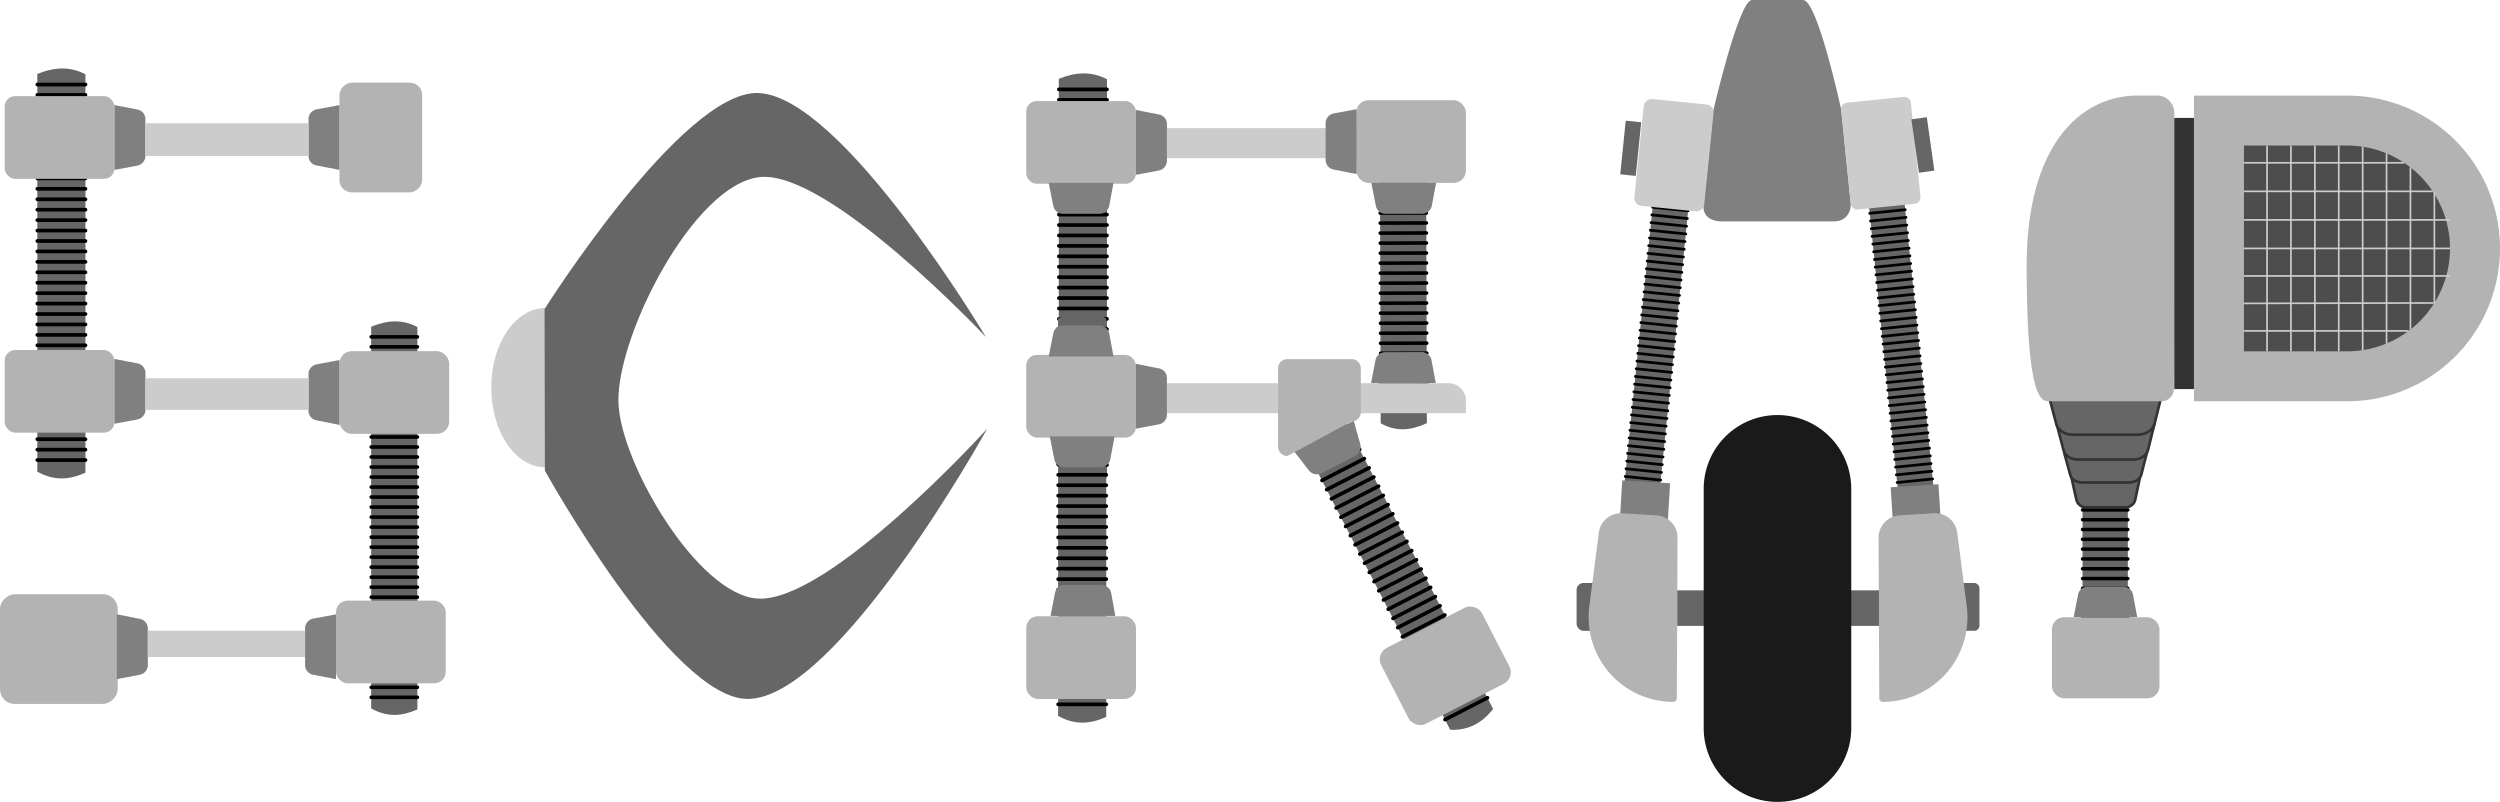 <svg id="Layer_5" data-name="Layer 5" xmlns="http://www.w3.org/2000/svg" viewBox="0 0 1048.37 336.27">
  <defs>
    <style>
      .cls-1, .cls-5 {
        fill: #666;
      }

      .cls-10, .cls-13, .cls-14, .cls-15, .cls-2, .cls-8, .cls-9 {
        fill: none;
      }

      .cls-10, .cls-13, .cls-14, .cls-15, .cls-2, .cls-9 {
        stroke: #000;
        stroke-linecap: round;
      }

      .cls-13, .cls-14, .cls-15, .cls-2, .cls-5, .cls-8, .cls-9 {
        stroke-miterlimit: 10;
      }

      .cls-2 {
        stroke-width: 1.47px;
      }

      .cls-3 {
        fill: #b3b3b3;
      }

      .cls-4 {
        fill: gray;
      }

      .cls-5 {
        stroke: #333;
        stroke-width: 1.12px;
      }

      .cls-6 {
        fill: #4d4d4d;
      }

      .cls-7 {
        fill: #333;
      }

      .cls-8 {
        stroke: #ccc;
        stroke-width: 0.71px;
      }

      .cls-10, .cls-9 {
        stroke-width: 1.16px;
      }

      .cls-10 {
        stroke-linejoin: round;
      }

      .cls-11 {
        fill: #1a1a1a;
      }

      .cls-12 {
        fill: #ccc;
      }

      .cls-13 {
        stroke-width: 1.55px;
      }

      .cls-14 {
        stroke-width: 1.56px;
      }

      .cls-15 {
        stroke-width: 1.5px;
      }
    </style>
  </defs>
  <g id="P">
    <g>
      <path class="cls-1" d="M873.3,288.34V131.45c7.23-2.9,13.06-2.9,19,.14V288.76C885.71,291.67,879.88,292,873.3,288.34Z"/>
      <line class="cls-2" x1="892.29" y1="135.62" x2="873.32" y2="135.62"/>
      <line class="cls-2" x1="892.29" y1="139.74" x2="873.32" y2="139.74"/>
      <line class="cls-2" x1="892.29" y1="143.86" x2="873.32" y2="143.86"/>
      <line class="cls-2" x1="892.29" y1="147.97" x2="873.32" y2="147.97"/>
      <line class="cls-2" x1="892.29" y1="152.09" x2="873.32" y2="152.09"/>
      <line class="cls-2" x1="892.29" y1="156.2" x2="873.32" y2="156.2"/>
      <line class="cls-2" x1="892.29" y1="160.32" x2="873.32" y2="160.32"/>
      <line class="cls-2" x1="892.29" y1="164.43" x2="873.32" y2="164.43"/>
      <line class="cls-2" x1="892.29" y1="168.55" x2="873.32" y2="168.55"/>
      <line class="cls-2" x1="892.29" y1="172.66" x2="873.32" y2="172.66"/>
      <line class="cls-2" x1="892.29" y1="176.78" x2="873.32" y2="176.78"/>
      <line class="cls-2" x1="892.29" y1="180.89" x2="873.32" y2="180.89"/>
      <line class="cls-2" x1="892.29" y1="185.01" x2="873.32" y2="185.01"/>
      <line class="cls-2" x1="892.29" y1="189.12" x2="873.32" y2="189.12"/>
      <line class="cls-2" x1="892.29" y1="193.24" x2="873.32" y2="193.24"/>
      <line class="cls-2" x1="892.29" y1="197.35" x2="873.32" y2="197.35"/>
      <line class="cls-2" x1="892.29" y1="201.47" x2="873.32" y2="201.47"/>
      <line class="cls-2" x1="892.29" y1="205.59" x2="873.32" y2="205.59"/>
      <line class="cls-2" x1="892.29" y1="209.7" x2="873.32" y2="209.7"/>
      <line class="cls-2" x1="892.29" y1="213.82" x2="873.32" y2="213.82"/>
      <line class="cls-2" x1="892.29" y1="217.93" x2="873.32" y2="217.93"/>
      <line class="cls-2" x1="892.29" y1="222.05" x2="873.32" y2="222.05"/>
      <line class="cls-2" x1="892.29" y1="226.16" x2="873.32" y2="226.16"/>
      <line class="cls-2" x1="892.29" y1="230.28" x2="873.32" y2="230.28"/>
      <line class="cls-2" x1="892.29" y1="234.39" x2="873.32" y2="234.39"/>
      <line class="cls-2" x1="892.29" y1="238.51" x2="873.32" y2="238.51"/>
      <line class="cls-2" x1="892.29" y1="242.62" x2="873.32" y2="242.62"/>
      <line class="cls-2" x1="892.29" y1="246.74" x2="873.32" y2="246.74"/>
      <line class="cls-2" x1="892.29" y1="250.85" x2="873.32" y2="250.85"/>
      <line class="cls-2" x1="892.29" y1="254.97" x2="873.32" y2="254.97"/>
      <line class="cls-2" x1="892.29" y1="259.09" x2="873.32" y2="259.09"/>
      <line class="cls-2" x1="892.29" y1="263.2" x2="873.32" y2="263.2"/>
      <line class="cls-2" x1="892.29" y1="267.32" x2="873.32" y2="267.32"/>
      <line class="cls-2" x1="892.29" y1="271.43" x2="873.32" y2="271.43"/>
      <line class="cls-2" x1="892.29" y1="275.55" x2="873.32" y2="275.55"/>
      <line class="cls-2" x1="892.29" y1="279.66" x2="873.32" y2="279.66"/>
      <line class="cls-2" x1="892.29" y1="283.78" x2="873.32" y2="283.78"/>
    </g>
    <rect class="cls-3" x="860.47" y="258.84" width="45.1" height="34" rx="5.06" transform="translate(1766.04 551.68) rotate(180)"/>
    <path class="cls-4" d="M869.6,258.77h26.64l-1.73-9.27a4.11,4.11,0,0,0-4-3.45h-15.2a4,4,0,0,0-3.88,3.33Z"/>
    <path class="cls-4" d="M896.11,168.35H869.48l1.73,9.27a4.1,4.1,0,0,0,4,3.45h15.2a4,4,0,0,0,3.88-3.33Z"/>
    <g>
      <path class="cls-5" d="M868.78,200.83h28.48l-1.84,8.7a4.27,4.27,0,0,1-4.25,3.23H874.91a4.19,4.19,0,0,1-4.15-3.12Z"/>
      <path class="cls-5" d="M865.75,190.33h34.42l-2.23,8.74c-.49,1.89-2.64,3.25-5.13,3.25H873.16c-2.42,0-4.52-1.31-5-3.14Z"/>
      <path class="cls-5" d="M862.51,178h40.9l-2.65,10.7c-.58,2.32-3.13,4-6.1,4H871.31c-2.88,0-5.36-1.6-5.95-3.84Z"/>
      <path class="cls-5" d="M859,165.36h47.59l-3.09,12.35c-.66,2.66-3.63,4.59-7.09,4.59H869.25c-3.35,0-6.24-1.85-6.93-4.44Z"/>
    </g>
    <path class="cls-3" d="M911.62,163.18a5.23,5.23,0,0,1-5.25,5.1H859.23c-3.3,0-9.36-1-9.35-57,0-48.41,21-71.25,46.94-71.23h7.67a7.28,7.28,0,0,1,7.28,7.29v69C911.77,116.65,911.69,150.15,911.62,163.18Z"/>
    <path class="cls-3" d="M984.28,168.27a64.09,64.09,0,0,0,0-128.18H920.05l0,128.18Z"/>
    <path class="cls-6" d="M984.25,147.33a43.15,43.15,0,1,0,0-86.3H941v86.3Z"/>
    <rect class="cls-7" x="911.77" y="49.45" width="8.26" height="113.71"/>
    <line class="cls-8" x1="950.68" y1="61.03" x2="950.68" y2="147.33"/>
    <line class="cls-8" x1="960.7" y1="61.03" x2="960.7" y2="147.33"/>
    <line class="cls-8" x1="970.73" y1="61.03" x2="970.73" y2="147.33"/>
    <line class="cls-8" x1="980.75" y1="61.03" x2="980.75" y2="147.33"/>
    <line class="cls-8" x1="990.78" y1="61.52" x2="990.78" y2="146.84"/>
    <line class="cls-8" x1="1000.8" y1="64.31" x2="1000.8" y2="144.04"/>
    <line class="cls-8" x1="1010.82" y1="70.18" x2="1010.82" y2="138.18"/>
    <line class="cls-8" x1="1020.85" y1="80.24" x2="1020.85" y2="127.05"/>
    <line class="cls-8" x1="940.99" y1="104.18" x2="1027.4" y2="104.18"/>
    <line class="cls-8" x1="940.99" y1="115.71" x2="1027.4" y2="115.71"/>
    <line class="cls-8" x1="940.99" y1="127.23" x2="1020.85" y2="127.05"/>
    <line class="cls-8" x1="940.99" y1="138.76" x2="1010.06" y2="138.76"/>
    <line class="cls-8" x1="940.99" y1="92.21" x2="1027.4" y2="92.21"/>
    <line class="cls-8" x1="940.99" y1="80.24" x2="1020.16" y2="80.24"/>
    <line class="cls-8" x1="940.99" y1="68.27" x2="1008.19" y2="68.27"/>
  </g>
  <g id="A">
    <rect class="cls-1" x="819.41" y="244.48" width="10.66" height="20.06" rx="2.17" transform="translate(1649.49 509.01) rotate(-180)"/>
    <rect class="cls-1" x="661.15" y="244.48" width="10.66" height="20.06" rx="2.89" transform="translate(1332.95 509.01) rotate(-180)"/>
    <g>
      <path class="cls-1" d="M680.86,206.26,693.43,82.93c4.92.85,9.84,1.7,14.8,2.32l-12.55,123.2A141.9,141.9,0,0,0,680.86,206.26Z"/>
      <line class="cls-9" x1="707.91" y1="88.41" x2="693.04" y2="86.9"/>
      <line class="cls-9" x1="707.58" y1="91.64" x2="692.71" y2="90.12"/>
      <line class="cls-9" x1="707.25" y1="94.86" x2="692.38" y2="93.35"/>
      <line class="cls-9" x1="706.92" y1="98.09" x2="692.05" y2="96.57"/>
      <line class="cls-9" x1="706.59" y1="101.31" x2="691.72" y2="99.8"/>
      <line class="cls-9" x1="706.27" y1="104.54" x2="691.39" y2="103.03"/>
      <line class="cls-9" x1="705.94" y1="107.77" x2="691.06" y2="106.25"/>
      <line class="cls-9" x1="705.61" y1="110.99" x2="690.74" y2="109.48"/>
      <line class="cls-9" x1="705.28" y1="114.22" x2="690.41" y2="112.7"/>
      <line class="cls-9" x1="704.95" y1="117.44" x2="690.08" y2="115.93"/>
      <line class="cls-9" x1="704.62" y1="120.67" x2="689.75" y2="119.15"/>
      <line class="cls-9" x1="704.29" y1="123.89" x2="689.42" y2="122.38"/>
      <line class="cls-9" x1="703.97" y1="127.12" x2="689.09" y2="125.61"/>
      <line class="cls-9" x1="703.64" y1="130.35" x2="688.76" y2="128.83"/>
      <line class="cls-9" x1="703.31" y1="133.57" x2="688.44" y2="132.06"/>
      <line class="cls-9" x1="702.98" y1="136.8" x2="688.11" y2="135.28"/>
      <line class="cls-9" x1="702.65" y1="140.02" x2="687.78" y2="138.51"/>
      <line class="cls-9" x1="702.32" y1="143.25" x2="687.45" y2="141.73"/>
      <line class="cls-9" x1="701.99" y1="146.48" x2="687.12" y2="144.96"/>
      <line class="cls-9" x1="701.67" y1="149.7" x2="686.79" y2="148.19"/>
      <line class="cls-9" x1="701.34" y1="152.93" x2="686.46" y2="151.41"/>
      <line class="cls-9" x1="701.01" y1="156.15" x2="686.14" y2="154.64"/>
      <line class="cls-9" x1="700.68" y1="159.38" x2="685.81" y2="157.86"/>
      <line class="cls-9" x1="700.35" y1="162.6" x2="685.48" y2="161.09"/>
      <line class="cls-9" x1="700.02" y1="165.83" x2="685.15" y2="164.31"/>
      <line class="cls-9" x1="699.69" y1="169.06" x2="684.82" y2="167.54"/>
      <line class="cls-9" x1="699.37" y1="172.28" x2="684.49" y2="170.77"/>
      <line class="cls-9" x1="699.04" y1="175.51" x2="684.16" y2="173.99"/>
      <line class="cls-9" x1="698.71" y1="178.73" x2="683.84" y2="177.22"/>
      <line class="cls-9" x1="698.38" y1="181.96" x2="683.51" y2="180.44"/>
      <line class="cls-9" x1="698.05" y1="185.18" x2="683.18" y2="183.67"/>
      <line class="cls-9" x1="697.72" y1="188.41" x2="682.85" y2="186.9"/>
      <line class="cls-9" x1="697.39" y1="191.64" x2="682.52" y2="190.12"/>
      <line class="cls-9" x1="697.07" y1="194.86" x2="682.19" y2="193.35"/>
      <line class="cls-9" x1="696.74" y1="198.09" x2="681.86" y2="196.57"/>
      <line class="cls-9" x1="696.41" y1="201.31" x2="681.54" y2="199.8"/>
      <line class="cls-9" x1="696.08" y1="204.54" x2="681.21" y2="203.02"/>
    </g>
    <g>
      <path class="cls-1" d="M811.11,207.3,798.55,84c-4.92.86-9.85,1.7-14.81,2.32l12.55,123.2A142.69,142.69,0,0,1,811.11,207.3Z"/>
      <line class="cls-10" x1="784.07" y1="89.45" x2="798.94" y2="87.94"/>
      <line class="cls-10" x1="784.4" y1="92.68" x2="799.27" y2="91.16"/>
      <line class="cls-10" x1="784.72" y1="95.9" x2="799.6" y2="94.39"/>
      <line class="cls-10" x1="785.05" y1="99.13" x2="799.93" y2="97.62"/>
      <line class="cls-10" x1="785.38" y1="102.36" x2="800.25" y2="100.84"/>
      <line class="cls-10" x1="785.71" y1="105.58" x2="800.58" y2="104.07"/>
      <line class="cls-10" x1="786.04" y1="108.81" x2="800.91" y2="107.29"/>
      <line class="cls-10" x1="786.37" y1="112.03" x2="801.24" y2="110.52"/>
      <line class="cls-10" x1="786.7" y1="115.26" x2="801.57" y2="113.74"/>
      <line class="cls-10" x1="787.02" y1="118.48" x2="801.9" y2="116.97"/>
      <line class="cls-10" x1="787.35" y1="121.71" x2="802.23" y2="120.2"/>
      <line class="cls-10" x1="787.68" y1="124.94" x2="802.55" y2="123.42"/>
      <line class="cls-10" x1="788.01" y1="128.16" x2="802.88" y2="126.65"/>
      <line class="cls-10" x1="788.34" y1="131.39" x2="803.21" y2="129.87"/>
      <line class="cls-10" x1="788.67" y1="134.61" x2="803.54" y2="133.1"/>
      <line class="cls-10" x1="789" y1="137.84" x2="803.87" y2="136.32"/>
      <line class="cls-10" x1="789.32" y1="141.07" x2="804.2" y2="139.55"/>
      <line class="cls-10" x1="789.65" y1="144.29" x2="804.53" y2="142.78"/>
      <line class="cls-10" x1="789.98" y1="147.52" x2="804.85" y2="146"/>
      <line class="cls-10" x1="790.31" y1="150.74" x2="805.18" y2="149.23"/>
      <line class="cls-10" x1="790.64" y1="153.97" x2="805.51" y2="152.45"/>
      <line class="cls-10" x1="790.97" y1="157.19" x2="805.84" y2="155.68"/>
      <line class="cls-10" x1="791.3" y1="160.42" x2="806.17" y2="158.9"/>
      <line class="cls-10" x1="791.62" y1="163.65" x2="806.5" y2="162.13"/>
      <line class="cls-10" x1="791.95" y1="166.87" x2="806.83" y2="165.36"/>
      <line class="cls-10" x1="792.28" y1="170.1" x2="807.15" y2="168.58"/>
      <line class="cls-10" x1="792.61" y1="173.32" x2="807.48" y2="171.81"/>
      <line class="cls-10" x1="792.94" y1="176.55" x2="807.81" y2="175.03"/>
      <line class="cls-10" x1="793.27" y1="179.77" x2="808.14" y2="178.26"/>
      <line class="cls-10" x1="793.6" y1="183" x2="808.47" y2="181.49"/>
      <line class="cls-10" x1="793.92" y1="186.23" x2="808.8" y2="184.71"/>
      <line class="cls-10" x1="794.25" y1="189.45" x2="809.13" y2="187.94"/>
      <line class="cls-10" x1="794.58" y1="192.68" x2="809.45" y2="191.16"/>
      <line class="cls-10" x1="794.91" y1="195.9" x2="809.78" y2="194.39"/>
      <line class="cls-10" x1="795.24" y1="199.13" x2="810.11" y2="197.61"/>
      <line class="cls-10" x1="795.57" y1="202.35" x2="810.44" y2="200.84"/>
      <line class="cls-10" x1="795.9" y1="205.58" x2="810.77" y2="204.07"/>
    </g>
    <rect class="cls-4" x="677.84" y="203.64" width="20.07" height="15.39" transform="matrix(1, 0.06, -0.06, 1, 14.66, -42.86)"/>
    <path class="cls-3" d="M701.66,294.33h0a35.48,35.48,0,0,1-35.18-40.08l4-30.95a9.31,9.31,0,0,1,9.81-8.07l14.43.91a9.34,9.34,0,0,1,8.75,9.36l-.3,67.29A1.56,1.56,0,0,1,701.66,294.33Z"/>
    <rect class="cls-4" x="793.31" y="203.64" width="20.07" height="15.39" transform="translate(1618.41 371.71) rotate(176.39)"/>
    <path class="cls-3" d="M789.57,294.33h0a35.49,35.49,0,0,0,35.18-40.08l-4-30.95a9.3,9.3,0,0,0-9.81-8.07l-14.43.91a9.32,9.32,0,0,0-8.74,9.36l.3,67.29A1.54,1.54,0,0,0,789.57,294.33Z"/>
    <rect class="cls-1" x="703.34" y="247.56" width="84.6" height="14.91" transform="translate(1491.28 510.03) rotate(-180)"/>
    <path class="cls-11" d="M745.38,174.05A30.94,30.94,0,0,0,714.44,205V305.33a30.94,30.94,0,0,0,61.88,0V205A30.94,30.94,0,0,0,745.38,174.05Z"/>
    <path class="cls-4" d="M756.16,0H734.67c-5.49,0-16.22,46.42-16.22,46.42l-4.14,40.34c.06,4.14,3.48,6.08,7.63,6.08h47.19c4.24,0,7-3,7-7.29l-4-39.51S762.17,0,756.16,0Z"/>
    <rect class="cls-12" x="679.41" y="50.36" width="45.04" height="29.41" rx="3.25" transform="translate(566.06 756.79) rotate(-84.18)"/>
    <rect class="cls-12" x="774" y="41.79" width="29.41" height="45.04" rx="2.66" transform="translate(-2.46 80.26) rotate(-5.82)"/>
    <rect class="cls-1" x="803.09" y="49.46" width="6.53" height="22.61" transform="translate(-0.58 113.27) rotate(-8.03)"/>
    <rect class="cls-1" x="680.59" y="50.84" width="6.53" height="22.61" transform="translate(9.82 -68.98) rotate(5.82)"/>
  </g>
  <g id="R">
    <g>
      <path class="cls-1" d="M608.15,306.05,540.47,174.47c5.38-6.2,10.76-9.13,17.79-9.15l67.89,132C621.38,303.18,616.08,306.29,608.15,306.05Z"/>
      <line class="cls-13" x1="562.23" y1="173.03" x2="544.44" y2="182.18"/>
      <line class="cls-13" x1="564.21" y1="176.89" x2="546.43" y2="186.04"/>
      <line class="cls-13" x1="566.2" y1="180.75" x2="548.41" y2="189.9"/>
      <line class="cls-13" x1="568.18" y1="184.61" x2="550.4" y2="193.76"/>
      <line class="cls-13" x1="570.17" y1="188.46" x2="552.38" y2="197.61"/>
      <line class="cls-13" x1="572.15" y1="192.32" x2="554.37" y2="201.47"/>
      <line class="cls-13" x1="574.14" y1="196.18" x2="556.35" y2="205.33"/>
      <line class="cls-13" x1="576.12" y1="200.03" x2="558.34" y2="209.18"/>
      <line class="cls-13" x1="578.1" y1="203.89" x2="560.32" y2="213.04"/>
      <line class="cls-13" x1="580.09" y1="207.75" x2="562.3" y2="216.9"/>
      <line class="cls-13" x1="582.07" y1="211.61" x2="564.29" y2="220.76"/>
      <line class="cls-13" x1="584.06" y1="215.46" x2="566.27" y2="224.61"/>
      <line class="cls-13" x1="586.04" y1="219.32" x2="568.26" y2="228.47"/>
      <line class="cls-13" x1="588.03" y1="223.18" x2="570.24" y2="232.33"/>
      <line class="cls-13" x1="590.01" y1="227.04" x2="572.23" y2="236.19"/>
      <line class="cls-13" x1="592" y1="230.89" x2="574.21" y2="240.04"/>
      <line class="cls-13" x1="593.98" y1="234.75" x2="576.2" y2="243.9"/>
      <line class="cls-13" x1="595.97" y1="238.61" x2="578.18" y2="247.76"/>
      <line class="cls-13" x1="597.95" y1="242.47" x2="580.17" y2="251.62"/>
      <line class="cls-13" x1="599.94" y1="246.32" x2="582.15" y2="255.47"/>
      <line class="cls-13" x1="601.92" y1="250.18" x2="584.14" y2="259.33"/>
      <line class="cls-13" x1="603.9" y1="254.04" x2="586.12" y2="263.19"/>
      <line class="cls-13" x1="605.89" y1="257.89" x2="588.1" y2="267.04"/>
      <line class="cls-13" x1="607.87" y1="261.75" x2="590.09" y2="270.9"/>
      <line class="cls-13" x1="609.86" y1="265.61" x2="592.07" y2="274.76"/>
      <line class="cls-13" x1="611.84" y1="269.47" x2="594.06" y2="278.62"/>
      <line class="cls-13" x1="613.83" y1="273.32" x2="596.04" y2="282.47"/>
      <line class="cls-13" x1="615.81" y1="277.18" x2="598.03" y2="286.33"/>
      <line class="cls-13" x1="617.8" y1="281.04" x2="600.01" y2="290.19"/>
      <line class="cls-13" x1="619.78" y1="284.9" x2="602" y2="294.05"/>
      <line class="cls-13" x1="621.77" y1="288.75" x2="603.98" y2="297.9"/>
      <line class="cls-13" x1="623.75" y1="292.61" x2="605.97" y2="301.76"/>
    </g>
    <path class="cls-4" d="M567.68,176.44l-25,12.85,6.09,7.85a4.33,4.33,0,0,0,5.38,1.32l14.25-7.33a4.23,4.23,0,0,0,2-5Z"/>
    <rect class="cls-3" x="582.3" y="261.21" width="47.54" height="35.84" rx="5.34" transform="translate(1272.7 250.07) rotate(152.77)"/>
    <rect class="cls-12" x="489.35" y="53.73" width="82.15" height="12.6"/>
    <g>
      <path class="cls-1" d="M444,199.84V33.05C451.7,30,457.9,30,464.21,33.2V200.29C457.21,203.37,451,203.72,444,199.84Z"/>
      <line class="cls-14" x1="464.21" y1="37.49" x2="444.04" y2="37.49"/>
      <line class="cls-14" x1="464.21" y1="41.87" x2="444.04" y2="41.87"/>
      <line class="cls-14" x1="464.21" y1="46.24" x2="444.04" y2="46.24"/>
      <line class="cls-14" x1="464.21" y1="50.62" x2="444.04" y2="50.62"/>
      <line class="cls-14" x1="464.21" y1="54.99" x2="444.04" y2="54.99"/>
      <line class="cls-14" x1="464.21" y1="59.37" x2="444.04" y2="59.37"/>
      <line class="cls-14" x1="464.21" y1="63.74" x2="444.04" y2="63.74"/>
      <line class="cls-14" x1="464.21" y1="68.12" x2="444.04" y2="68.12"/>
      <line class="cls-14" x1="464.21" y1="72.49" x2="444.04" y2="72.49"/>
      <line class="cls-14" x1="464.21" y1="76.87" x2="444.04" y2="76.87"/>
      <line class="cls-14" x1="464.21" y1="81.24" x2="444.04" y2="81.24"/>
      <line class="cls-14" x1="464.21" y1="85.62" x2="444.04" y2="85.62"/>
      <line class="cls-14" x1="464.21" y1="89.99" x2="444.04" y2="89.99"/>
      <line class="cls-14" x1="464.21" y1="94.37" x2="444.04" y2="94.37"/>
      <line class="cls-14" x1="464.21" y1="98.74" x2="444.04" y2="98.74"/>
      <line class="cls-14" x1="464.21" y1="103.11" x2="444.04" y2="103.11"/>
      <line class="cls-14" x1="464.21" y1="107.49" x2="444.04" y2="107.49"/>
      <line class="cls-14" x1="464.21" y1="111.86" x2="444.04" y2="111.86"/>
      <line class="cls-14" x1="464.21" y1="116.24" x2="444.04" y2="116.24"/>
      <line class="cls-14" x1="464.21" y1="120.61" x2="444.04" y2="120.61"/>
      <line class="cls-14" x1="464.21" y1="124.99" x2="444.04" y2="124.99"/>
      <line class="cls-14" x1="464.21" y1="129.36" x2="444.04" y2="129.36"/>
      <line class="cls-14" x1="464.21" y1="133.74" x2="444.04" y2="133.74"/>
      <line class="cls-14" x1="464.21" y1="138.11" x2="444.04" y2="138.11"/>
      <line class="cls-14" x1="464.21" y1="142.49" x2="444.04" y2="142.49"/>
      <line class="cls-14" x1="464.21" y1="146.86" x2="444.04" y2="146.86"/>
      <line class="cls-14" x1="464.21" y1="151.24" x2="444.04" y2="151.24"/>
      <line class="cls-14" x1="464.21" y1="155.61" x2="444.04" y2="155.61"/>
      <line class="cls-14" x1="464.21" y1="159.99" x2="444.04" y2="159.99"/>
      <line class="cls-14" x1="464.21" y1="164.36" x2="444.04" y2="164.36"/>
      <line class="cls-14" x1="464.21" y1="168.74" x2="444.04" y2="168.74"/>
      <line class="cls-14" x1="464.21" y1="173.11" x2="444.04" y2="173.11"/>
      <line class="cls-14" x1="464.21" y1="177.49" x2="444.04" y2="177.49"/>
      <line class="cls-14" x1="464.21" y1="181.86" x2="444.04" y2="181.86"/>
      <line class="cls-14" x1="464.21" y1="186.24" x2="444.04" y2="186.24"/>
      <line class="cls-14" x1="464.21" y1="190.61" x2="444.04" y2="190.61"/>
      <line class="cls-14" x1="464.21" y1="194.99" x2="444.04" y2="194.99"/>
    </g>
    <g>
      <path class="cls-1" d="M443.71,300.21V133.42c7.69-3.08,13.88-3.08,20.19.15V300.66C456.9,303.74,450.71,304.09,443.71,300.21Z"/>
      <line class="cls-14" x1="463.9" y1="137.86" x2="443.73" y2="137.86"/>
      <line class="cls-14" x1="463.9" y1="142.24" x2="443.73" y2="142.24"/>
      <line class="cls-14" x1="463.9" y1="146.61" x2="443.73" y2="146.61"/>
      <line class="cls-14" x1="463.9" y1="150.99" x2="443.73" y2="150.99"/>
      <line class="cls-14" x1="463.9" y1="155.36" x2="443.73" y2="155.36"/>
      <line class="cls-14" x1="463.9" y1="159.74" x2="443.73" y2="159.74"/>
      <line class="cls-14" x1="463.9" y1="164.11" x2="443.73" y2="164.11"/>
      <line class="cls-14" x1="463.9" y1="168.49" x2="443.73" y2="168.49"/>
      <line class="cls-14" x1="463.9" y1="172.86" x2="443.73" y2="172.86"/>
      <line class="cls-14" x1="463.9" y1="177.24" x2="443.73" y2="177.24"/>
      <line class="cls-14" x1="463.9" y1="181.61" x2="443.73" y2="181.61"/>
      <line class="cls-14" x1="463.9" y1="185.99" x2="443.73" y2="185.99"/>
      <line class="cls-14" x1="463.9" y1="190.36" x2="443.73" y2="190.36"/>
      <line class="cls-14" x1="463.9" y1="194.74" x2="443.73" y2="194.74"/>
      <line class="cls-14" x1="463.9" y1="199.11" x2="443.73" y2="199.11"/>
      <line class="cls-14" x1="463.9" y1="203.48" x2="443.73" y2="203.48"/>
      <line class="cls-14" x1="463.9" y1="207.86" x2="443.73" y2="207.86"/>
      <line class="cls-14" x1="463.9" y1="212.23" x2="443.73" y2="212.23"/>
      <line class="cls-14" x1="463.9" y1="216.61" x2="443.73" y2="216.61"/>
      <line class="cls-14" x1="463.9" y1="220.98" x2="443.73" y2="220.98"/>
      <line class="cls-14" x1="463.9" y1="225.36" x2="443.73" y2="225.36"/>
      <line class="cls-14" x1="463.9" y1="229.73" x2="443.73" y2="229.73"/>
      <line class="cls-14" x1="463.9" y1="234.11" x2="443.73" y2="234.11"/>
      <line class="cls-14" x1="463.9" y1="238.48" x2="443.73" y2="238.48"/>
      <line class="cls-14" x1="463.9" y1="242.86" x2="443.73" y2="242.86"/>
      <line class="cls-14" x1="463.9" y1="247.23" x2="443.73" y2="247.23"/>
      <line class="cls-14" x1="463.9" y1="251.61" x2="443.73" y2="251.61"/>
      <line class="cls-14" x1="463.9" y1="255.98" x2="443.73" y2="255.98"/>
      <line class="cls-14" x1="463.9" y1="260.36" x2="443.73" y2="260.36"/>
      <line class="cls-14" x1="463.9" y1="264.73" x2="443.73" y2="264.73"/>
      <line class="cls-14" x1="463.9" y1="269.11" x2="443.73" y2="269.11"/>
      <line class="cls-14" x1="463.9" y1="273.48" x2="443.73" y2="273.48"/>
      <line class="cls-14" x1="463.9" y1="277.86" x2="443.73" y2="277.86"/>
      <line class="cls-14" x1="463.9" y1="282.23" x2="443.73" y2="282.23"/>
      <line class="cls-14" x1="463.9" y1="286.61" x2="443.73" y2="286.61"/>
      <line class="cls-14" x1="463.9" y1="290.98" x2="443.73" y2="290.98"/>
      <line class="cls-14" x1="463.9" y1="295.36" x2="443.73" y2="295.36"/>
    </g>
    <g>
      <path class="cls-1" d="M579,177.53l-.36-121.82c7.36-3,13.3-3,19.37.08l.35,121.69C591.68,180.46,585.75,181.23,579,177.53Z"/>
      <line class="cls-15" x1="598.05" y1="59.91" x2="578.69" y2="59.97"/>
      <line class="cls-15" x1="598.06" y1="64.11" x2="578.71" y2="64.17"/>
      <line class="cls-15" x1="598.08" y1="68.31" x2="578.72" y2="68.37"/>
      <line class="cls-15" x1="598.09" y1="72.51" x2="578.73" y2="72.57"/>
      <line class="cls-15" x1="598.1" y1="76.71" x2="578.74" y2="76.76"/>
      <line class="cls-15" x1="598.11" y1="80.91" x2="578.75" y2="80.96"/>
      <line class="cls-15" x1="598.12" y1="85.11" x2="578.77" y2="85.16"/>
      <line class="cls-15" x1="598.14" y1="89.31" x2="578.78" y2="89.36"/>
      <line class="cls-15" x1="598.15" y1="93.5" x2="578.79" y2="93.56"/>
      <line class="cls-15" x1="598.16" y1="97.7" x2="578.8" y2="97.76"/>
      <line class="cls-15" x1="598.17" y1="101.9" x2="578.81" y2="101.96"/>
      <line class="cls-15" x1="598.18" y1="106.1" x2="578.83" y2="106.16"/>
      <line class="cls-15" x1="598.2" y1="110.3" x2="578.84" y2="110.35"/>
      <line class="cls-15" x1="598.21" y1="114.5" x2="578.85" y2="114.55"/>
      <line class="cls-15" x1="598.22" y1="118.7" x2="578.86" y2="118.75"/>
      <line class="cls-15" x1="598.23" y1="122.89" x2="578.87" y2="122.95"/>
      <line class="cls-15" x1="598.24" y1="127.09" x2="578.89" y2="127.15"/>
      <line class="cls-15" x1="598.26" y1="131.29" x2="578.9" y2="131.35"/>
      <line class="cls-15" x1="598.27" y1="135.49" x2="578.91" y2="135.55"/>
      <line class="cls-15" x1="598.28" y1="139.69" x2="578.92" y2="139.74"/>
      <line class="cls-15" x1="598.29" y1="143.89" x2="578.93" y2="143.94"/>
      <line class="cls-15" x1="598.3" y1="148.09" x2="578.95" y2="148.14"/>
      <line class="cls-15" x1="598.32" y1="152.29" x2="578.96" y2="152.34"/>
      <line class="cls-15" x1="598.33" y1="156.48" x2="578.97" y2="156.54"/>
      <line class="cls-15" x1="598.34" y1="160.68" x2="578.98" y2="160.74"/>
      <line class="cls-15" x1="598.35" y1="164.88" x2="578.99" y2="164.94"/>
    </g>
    <rect class="cls-3" x="430.35" y="148.82" width="46.02" height="34.69" rx="4.49"/>
    <rect class="cls-3" x="568.73" y="42.02" width="46.02" height="34.69" rx="5.17" transform="translate(1183.47 118.73) rotate(180)"/>
    <rect class="cls-3" x="430.36" y="258.42" width="46.02" height="34.69" rx="4.83"/>
    <rect class="cls-3" x="430.35" y="42.37" width="46.02" height="34.69" rx="4.37"/>
    <path class="cls-4" d="M476.37,152.58v27.17l9.46-1.77a4.19,4.19,0,0,0,3.52-4v-15.5a4.1,4.1,0,0,0-3.4-4Z"/>
    <path class="cls-4" d="M439.77,149.47h27.17L465.18,140a4.18,4.18,0,0,0-4.05-3.52H445.62a4.1,4.1,0,0,0-3.95,3.39Z"/>
    <path class="cls-4" d="M574.94,160.67l27.17-.07-1.79-9.46a4.19,4.19,0,0,0-4.06-3.51l-15.51.05a4.09,4.09,0,0,0-3.94,3.41Z"/>
    <path class="cls-4" d="M439.77,76.68h27.17l-1.76,9.46a4.18,4.18,0,0,1-4.05,3.52H445.62a4.1,4.1,0,0,1-3.95-3.4Z"/>
    <path class="cls-4" d="M575.05,76.68h27.17l-1.76,9.46a4.19,4.19,0,0,1-4.05,3.52H580.9a4.1,4.1,0,0,1-3.95-3.4Z"/>
    <path class="cls-4" d="M440.22,183h27.17l-1.76,9.46a4.18,4.18,0,0,1-4.05,3.51H446.07a4.09,4.09,0,0,1-3.95-3.39Z"/>
    <path class="cls-4" d="M440.54,258.28h27.17L466,248.82a4.21,4.21,0,0,0-4.05-3.52H446.39a4.1,4.1,0,0,0-4,3.4Z"/>
    <path class="cls-12" d="M489.35,160.68H607.44a7.3,7.3,0,0,1,7.3,7.3v5.29a0,0,0,0,1,0,0H489.35a0,0,0,0,1,0,0v-12.6A0,0,0,0,1,489.35,160.68Z"/>
    <path class="cls-3" d="M539.86,150.59h26.91a3.89,3.89,0,0,1,3.89,3.9v18.36a3.9,3.9,0,0,1-3.89,3.9l-26.91,14.47a3.9,3.9,0,0,1-3.9-3.89V154.49A3.9,3.9,0,0,1,539.86,150.59Z"/>
    <path class="cls-4" d="M476.37,46.13V73.3l9.46-1.76a4.2,4.2,0,0,0,3.52-4.05V52a4.1,4.1,0,0,0-3.4-4Z"/>
    <path class="cls-4" d="M568.87,73V45.78l-9.46,1.76a4.19,4.19,0,0,0-3.51,4.05V67.1a4.1,4.1,0,0,0,3.39,4Z"/>
  </g>
  <g id="C">
    <ellipse class="cls-12" cx="228.6" cy="162.56" rx="22.6" ry="33.39"/>
    <path class="cls-1" d="M228.5,197.39s53,95.72,85,95.71C351.34,293.1,414,179.75,414,179.75S347.41,253.2,317.5,251c-25.12-1.84-57.46-57.1-58.16-82.28-.77-27.86,31.5-91.36,59.2-94.45,28.89-3.23,94.93,67.11,94.93,67.11S352.65,39.42,317.58,39c-31.78-.4-89.22,90.59-89.22,90.59l.14,67.82"/>
  </g>
  <g id="S">
    <g>
      <path class="cls-1" d="M15.64,197.79V31c7.69-3.08,13.88-3.08,20.19.14v167.1C28.83,201.32,22.64,201.66,15.64,197.79Z"/>
      <line class="cls-14" x1="35.83" y1="35.44" x2="15.66" y2="35.44"/>
      <line class="cls-14" x1="35.83" y1="39.81" x2="15.66" y2="39.81"/>
      <line class="cls-14" x1="35.83" y1="44.19" x2="15.66" y2="44.19"/>
      <line class="cls-14" x1="35.83" y1="48.56" x2="15.66" y2="48.56"/>
      <line class="cls-14" x1="35.83" y1="52.94" x2="15.66" y2="52.94"/>
      <line class="cls-14" x1="35.83" y1="57.31" x2="15.66" y2="57.31"/>
      <line class="cls-14" x1="35.83" y1="61.69" x2="15.66" y2="61.69"/>
      <line class="cls-14" x1="35.83" y1="66.06" x2="15.66" y2="66.06"/>
      <line class="cls-14" x1="35.83" y1="70.44" x2="15.66" y2="70.44"/>
      <line class="cls-14" x1="35.83" y1="74.81" x2="15.66" y2="74.81"/>
      <line class="cls-14" x1="35.83" y1="79.19" x2="15.66" y2="79.19"/>
      <line class="cls-14" x1="35.83" y1="83.56" x2="15.66" y2="83.56"/>
      <line class="cls-14" x1="35.83" y1="87.94" x2="15.66" y2="87.94"/>
      <line class="cls-14" x1="35.83" y1="92.31" x2="15.66" y2="92.31"/>
      <line class="cls-14" x1="35.83" y1="96.69" x2="15.66" y2="96.69"/>
      <line class="cls-14" x1="35.83" y1="101.06" x2="15.66" y2="101.06"/>
      <line class="cls-14" x1="35.83" y1="105.44" x2="15.66" y2="105.44"/>
      <line class="cls-14" x1="35.83" y1="109.81" x2="15.66" y2="109.81"/>
      <line class="cls-14" x1="35.83" y1="114.19" x2="15.66" y2="114.19"/>
      <line class="cls-14" x1="35.83" y1="118.56" x2="15.66" y2="118.56"/>
      <line class="cls-14" x1="35.83" y1="122.94" x2="15.66" y2="122.94"/>
      <line class="cls-14" x1="35.83" y1="127.31" x2="15.66" y2="127.31"/>
      <line class="cls-14" x1="35.83" y1="131.69" x2="15.66" y2="131.69"/>
      <line class="cls-14" x1="35.83" y1="136.06" x2="15.66" y2="136.06"/>
      <line class="cls-14" x1="35.83" y1="140.44" x2="15.66" y2="140.44"/>
      <line class="cls-14" x1="35.83" y1="144.81" x2="15.66" y2="144.81"/>
      <line class="cls-14" x1="35.83" y1="149.19" x2="15.66" y2="149.19"/>
      <line class="cls-14" x1="35.83" y1="153.56" x2="15.66" y2="153.56"/>
      <line class="cls-14" x1="35.83" y1="157.94" x2="15.66" y2="157.94"/>
      <line class="cls-14" x1="35.83" y1="162.31" x2="15.66" y2="162.31"/>
      <line class="cls-14" x1="35.83" y1="166.69" x2="15.66" y2="166.69"/>
      <line class="cls-14" x1="35.83" y1="171.06" x2="15.66" y2="171.06"/>
      <line class="cls-14" x1="35.83" y1="175.43" x2="15.66" y2="175.43"/>
      <line class="cls-14" x1="35.83" y1="179.81" x2="15.66" y2="179.81"/>
      <line class="cls-14" x1="35.83" y1="184.18" x2="15.66" y2="184.18"/>
      <line class="cls-14" x1="35.83" y1="188.56" x2="15.66" y2="188.56"/>
      <line class="cls-14" x1="35.83" y1="192.93" x2="15.66" y2="192.93"/>
    </g>
    <g>
      <path class="cls-1" d="M155.65,297.08V137c7.38-3,13.32-3,19.38.13V297.51C168.31,300.47,162.37,300.8,155.65,297.08Z"/>
      <line class="cls-15" x1="175.03" y1="141.26" x2="155.67" y2="141.26"/>
      <line class="cls-15" x1="175.03" y1="145.46" x2="155.67" y2="145.46"/>
      <line class="cls-15" x1="175.03" y1="149.66" x2="155.67" y2="149.66"/>
      <line class="cls-15" x1="175.03" y1="153.86" x2="155.67" y2="153.86"/>
      <line class="cls-15" x1="175.03" y1="158.06" x2="155.67" y2="158.06"/>
      <line class="cls-15" x1="175.03" y1="162.26" x2="155.67" y2="162.26"/>
      <line class="cls-15" x1="175.03" y1="166.46" x2="155.67" y2="166.46"/>
      <line class="cls-15" x1="175.03" y1="170.66" x2="155.67" y2="170.66"/>
      <line class="cls-15" x1="175.03" y1="174.85" x2="155.67" y2="174.85"/>
      <line class="cls-15" x1="175.03" y1="179.05" x2="155.67" y2="179.05"/>
      <line class="cls-15" x1="175.03" y1="183.25" x2="155.67" y2="183.25"/>
      <line class="cls-15" x1="175.03" y1="187.45" x2="155.67" y2="187.45"/>
      <line class="cls-15" x1="175.03" y1="191.65" x2="155.67" y2="191.65"/>
      <line class="cls-15" x1="175.03" y1="195.85" x2="155.67" y2="195.85"/>
      <line class="cls-15" x1="175.03" y1="200.05" x2="155.67" y2="200.05"/>
      <line class="cls-15" x1="175.03" y1="204.25" x2="155.67" y2="204.25"/>
      <line class="cls-15" x1="175.03" y1="208.44" x2="155.67" y2="208.44"/>
      <line class="cls-15" x1="175.03" y1="212.64" x2="155.67" y2="212.64"/>
      <line class="cls-15" x1="175.03" y1="216.84" x2="155.67" y2="216.84"/>
      <line class="cls-15" x1="175.03" y1="221.04" x2="155.67" y2="221.04"/>
      <line class="cls-15" x1="175.03" y1="225.24" x2="155.67" y2="225.24"/>
      <line class="cls-15" x1="175.03" y1="229.44" x2="155.67" y2="229.44"/>
      <line class="cls-15" x1="175.03" y1="233.64" x2="155.67" y2="233.64"/>
      <line class="cls-15" x1="175.03" y1="237.83" x2="155.67" y2="237.83"/>
      <line class="cls-15" x1="175.03" y1="242.03" x2="155.67" y2="242.03"/>
      <line class="cls-15" x1="175.03" y1="246.23" x2="155.67" y2="246.23"/>
      <line class="cls-15" x1="175.03" y1="250.43" x2="155.67" y2="250.43"/>
      <line class="cls-15" x1="175.03" y1="254.63" x2="155.67" y2="254.63"/>
      <line class="cls-15" x1="175.03" y1="258.83" x2="155.67" y2="258.83"/>
      <line class="cls-15" x1="175.03" y1="263.03" x2="155.67" y2="263.03"/>
      <line class="cls-15" x1="175.03" y1="267.23" x2="155.67" y2="267.23"/>
      <line class="cls-15" x1="175.03" y1="271.42" x2="155.67" y2="271.42"/>
      <line class="cls-15" x1="175.03" y1="275.62" x2="155.67" y2="275.62"/>
      <line class="cls-15" x1="175.03" y1="279.82" x2="155.67" y2="279.82"/>
      <line class="cls-15" x1="175.03" y1="284.02" x2="155.67" y2="284.02"/>
      <line class="cls-15" x1="175.03" y1="288.22" x2="155.67" y2="288.22"/>
      <line class="cls-15" x1="175.03" y1="292.42" x2="155.67" y2="292.42"/>
    </g>
    <rect class="cls-3" x="1.97" y="146.76" width="46.02" height="34.69" rx="4.49"/>
    <rect class="cls-3" x="142.34" y="147.26" width="46.02" height="34.69" rx="5.17"/>
    <rect class="cls-3" x="1.67" y="247.53" width="46.02" height="49.35" rx="6.16" transform="translate(-247.53 296.87) rotate(-90)"/>
    <rect class="cls-3" x="136.68" y="40.31" width="46.02" height="34.69" rx="5.17" transform="translate(217.35 -102.03) rotate(90)"/>
    <rect class="cls-3" x="140.9" y="251.86" width="46.02" height="34.69" rx="4.83"/>
    <rect class="cls-3" x="1.97" y="40.31" width="46.02" height="34.69" rx="4.37"/>
    <path class="cls-4" d="M48,150.52v27.17l9.46-1.76A4.2,4.2,0,0,0,61,171.88V156.37a4.12,4.12,0,0,0-3.4-4Z"/>
    <path class="cls-4" d="M142.34,178.19V151l-9.46,1.76a4.2,4.2,0,0,0-3.52,4.05v15.51a4.1,4.1,0,0,0,3.4,3.95Z"/>
    <rect class="cls-12" x="60.97" y="158.62" width="68.39" height="13.26"/>
    <path class="cls-4" d="M48,44.07V71.24l9.46-1.76a4.2,4.2,0,0,0,3.52-4V49.92a4.1,4.1,0,0,0-3.4-4Z"/>
    <path class="cls-4" d="M142.34,71.24V44.07l-9.46,1.76a4.21,4.21,0,0,0-3.52,4.05V65.39a4.1,4.1,0,0,0,3.4,4Z"/>
    <rect class="cls-12" x="60.97" y="51.68" width="68.39" height="13.75"/>
    <path class="cls-4" d="M49,257.61v27.17L58.43,283A4.19,4.19,0,0,0,62,279V263.46a4.1,4.1,0,0,0-3.4-3.95Z"/>
    <path class="cls-4" d="M140.9,284.8V257.62l-9.46,1.77a4.18,4.18,0,0,0-3.51,4.05V279a4.09,4.09,0,0,0,3.39,3.95Z"/>
    <rect class="cls-12" x="61.95" y="264.46" width="65.98" height="11.08"/>
  </g>
</svg>
